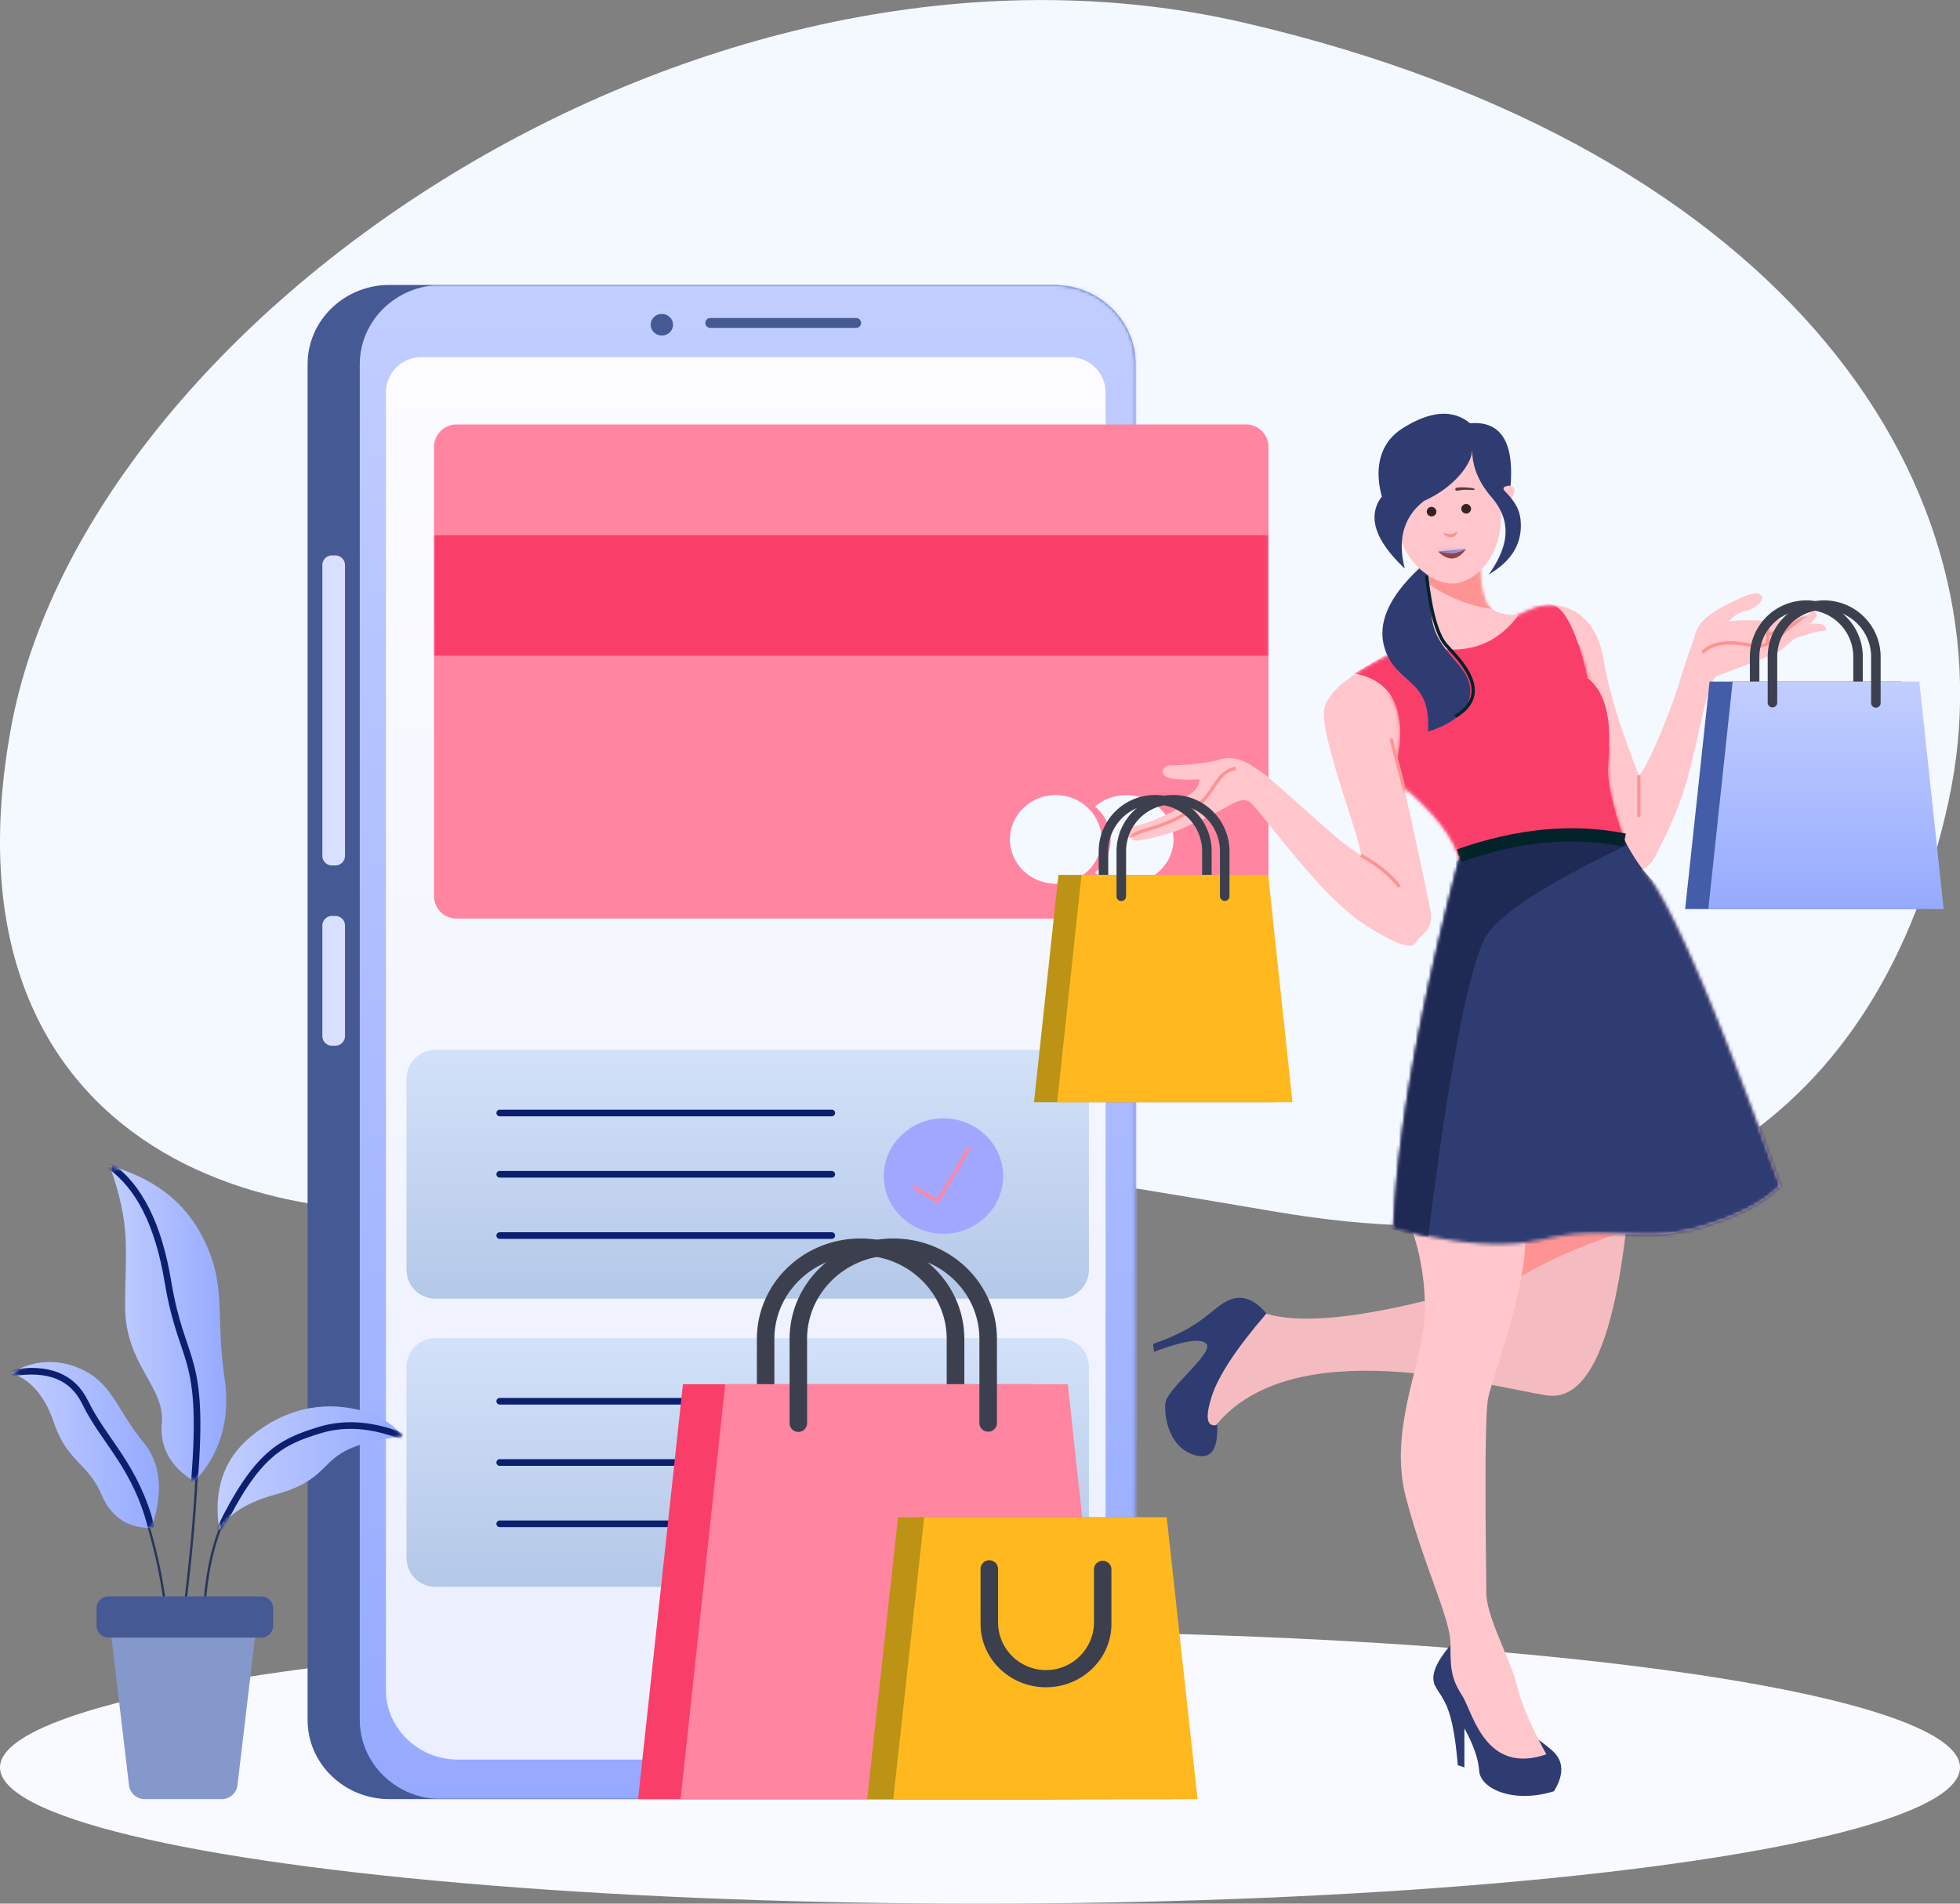 <svg id="Layer_1" data-name="Layer 1" xmlns="http://www.w3.org/2000/svg" xmlns:xlink="http://www.w3.org/1999/xlink" viewBox="0 0 591.46 574.56"><rect x="0" y="0" width="591.46" height="574.56" fill="#808080" stroke="none"/><defs><style>.cls-1{fill:#fff;}.cls-1,.cls-11,.cls-12,.cls-16,.cls-19,.cls-2,.cls-20,.cls-21,.cls-22,.cls-27,.cls-28,.cls-30,.cls-31,.cls-36,.cls-39,.cls-4,.cls-40,.cls-41,.cls-43,.cls-45,.cls-48,.cls-6,.cls-8{fill-rule:evenodd;}.cls-2,.cls-25{fill:#f4f8ff;}.cls-3{fill:#f8faff;}.cls-10,.cls-4{fill:#455a94;}.cls-5{mask:url(#mask);}.cls-6{fill:#d9e0ff;}.cls-7{mask:url(#mask-3);}.cls-8{fill:url(#linear-gradient);}.cls-14,.cls-15,.cls-17,.cls-35,.cls-37,.cls-44,.cls-47,.cls-51,.cls-9{fill:none;}.cls-9{stroke:#455a94;stroke-width:3px;}.cls-15,.cls-17,.cls-9{stroke-linecap:round;}.cls-11{fill:url(#linear-gradient-2);}.cls-12{fill:url(#linear-gradient-3);}.cls-13,.cls-43{fill:#a1a7ff;}.cls-14{stroke:#ff85a1;stroke-miterlimit:10;}.cls-15,.cls-51{stroke:#0b1f6e;stroke-width:2px;}.cls-16{fill:url(#linear-gradient-4);}.cls-17{stroke:#36c39c;stroke-width:5px;}.cls-18{fill:#3c3f4d;}.cls-19,.cls-26{fill:#fa3e6a;}.cls-20,.cls-23{fill:#ff85a1;}.cls-21{fill:#bc9314;}.cls-22{fill:#ffb91f;}.cls-24{mask:url(#mask-7);}.cls-27{fill:#2e3c72;}.cls-28{fill:#f4bcc1;}.cls-29{mask:url(#mask-10);}.cls-30{fill:#fd9493;}.cls-31{fill:#ffc6cb;}.cls-32{mask:url(#mask-11);}.cls-33{mask:url(#mask-12);}.cls-34{mask:url(#mask-13);}.cls-35{stroke:#fd9493;}.cls-36{fill:#1f2a54;}.cls-37,.cls-44{stroke:#022329;}.cls-37{stroke-width:4px;}.cls-38{mask:url(#mask-18);}.cls-39{fill:#352324;}.cls-40{fill:#553d3f;}.cls-41{fill:#8f4447;}.cls-42{mask:url(#mask-19);}.cls-45{fill:#435da8;}.cls-46{fill:url(#linear-gradient-5);}.cls-47{stroke:#29365a;stroke-width:0.7px;}.cls-48{fill:#8598cc;}.cls-49{fill:url(#linear-gradient-6);}.cls-50{mask:url(#mask-20);}.cls-52{fill:url(#linear-gradient-7);}.cls-53{mask:url(#mask-21);}.cls-54{fill:url(#linear-gradient-8);}.cls-55{mask:url(#mask-22);}</style><mask id="mask" x="92.82" y="86.04" width="249.82" height="456.97" maskUnits="userSpaceOnUse"><g id="scene-17-d"><path id="scene-17-c" class="cls-1" d="M117.5,86H318c13.63,0,24.68,10.7,24.68,23.9V519.11c0,13.2-11.05,23.9-24.68,23.9H117.5c-13.63,0-24.68-10.7-24.68-23.9V109.94C92.82,96.74,103.87,86,117.5,86Z"/></g></mask><mask id="mask-3" x="92.82" y="86.04" width="262.19" height="456.97" maskUnits="userSpaceOnUse"><g id="scene-17-d-3" data-name="scene-17-d"><path id="scene-17-c-3" data-name="scene-17-c" class="cls-1" d="M117.5,86H318c13.63,0,24.68,10.7,24.68,23.9V519.11c0,13.2-11.05,23.9-24.68,23.9H117.5c-13.63,0-24.68-10.7-24.68-23.9V109.94C92.82,96.74,103.87,86,117.5,86Z"/></g></mask><linearGradient id="linear-gradient" x1="-36.92" y1="859.02" x2="-36.92" y2="858.06" gradientTransform="matrix(249.58, 0, 0, -478, 9445.17, 410697.9)" gradientUnits="userSpaceOnUse"><stop offset="0" stop-color="#c2ceff"/><stop offset="1" stop-color="#95aaff"/></linearGradient><linearGradient id="linear-gradient-2" x1="-36.9" y1="859" x2="-36.9" y2="858.04" gradientTransform="matrix(219.95, 0, 0, -442.72, 8340.64, 380403.16)" gradientUnits="userSpaceOnUse"><stop offset="0" stop-color="#fcfcff"/><stop offset="1" stop-color="#ebefff"/></linearGradient><linearGradient id="linear-gradient-3" x1="-36.89" y1="857.7" x2="-36.89" y2="856.74" gradientTransform="matrix(208.55, 0, 0, -78.53, 7918.65, 67671.26)" gradientUnits="userSpaceOnUse"><stop offset="0" stop-color="#d3e2f9"/><stop offset="1" stop-color="#b4c8e8"/></linearGradient><linearGradient id="linear-gradient-4" x1="-36.89" y1="857.75" x2="-36.89" y2="856.8" gradientTransform="matrix(208.55, 0, 0, -78.53, 7918.65, 67762.26)" xlink:href="#linear-gradient-3"/><mask id="mask-7" x="130.97" y="128.11" width="251.79" height="149.14" maskUnits="userSpaceOnUse"><g id="scene-17-l"><path id="scene-17-j" class="cls-1" d="M137.88,128.11h238a6.8,6.8,0,0,1,6.91,6.69V270.55a6.8,6.8,0,0,1-6.91,6.69h-238a6.8,6.8,0,0,1-6.91-6.69V134.8A6.8,6.8,0,0,1,137.88,128.11Z"/></g></mask><mask id="mask-10" x="364.43" y="369.29" width="127.13" height="60.82" maskUnits="userSpaceOnUse"><g id="scene-17-n"><path id="scene-17-m" class="cls-1" d="M490.82,370q-6,54-24.19,51.14c-18.14-2.87-76.32-19.5-99.67,9q-4.27.66-1.32-8.64t16.47-25q14.33,4.32,47.54-3.8l28-4.62,1.68-18.69Z"/></g></mask><mask id="mask-11" x="338.68" y="179.01" width="212.45" height="196.5" maskUnits="userSpaceOnUse"><g id="scene-17-p"><path id="scene-17-o" class="cls-1" d="M429.46,193q-30,12.51-30,22.34c0,9.83,11.21,38.16,11.21,42.78a72.7,72.7,0,0,1-7.36-5.35c-13.93-12.23-21-18.8-22.75-19.85-2.16-1.3-6.94-5.43-12.34-3.73S353.46,231,352.78,231s-2.89,1.31-1.44,3q1.44,1.68,10.69,1.22a5.67,5.67,0,0,1-2.75,4.32c-2.43,1.54-3.53,4.47-4.1,4.74s-6.77,3.63-11.73,4.8c-3.31.78-4.89,2.09-4.76,3.92l2.85-.25c-.07.72.54,1,1.85.95,1.95-.13,11.74-2.35,15.35-4.62a73.28,73.28,0,0,0,7.26-3.3c5.51-2.72,8.17-5.23,10.89-3.88s21.14,28.74,35.85,37.77,13.89,5.11,15.46,3.52,4.13-3.27,3.56-7.47q-.57-4.2-8.07-38.11,13.9,11.84,16.64,21.72-18,68.4-19.8,111.17,27.51,7.78,46.13,3.41c18.62-4.37,29.22,1.55,46.21-3.41q17-5,24.35-12.62-29.73-82.53-41.42-95.48a10.64,10.64,0,0,0,4.33-5.25c.75-1.66,5.7-10.42,8.73-21,3.88-13.59,6.15-29.68,8.95-32q18.29-6.9,19.17-7.59c.59-.47,2.12-1.74,4.6-3.83q7.15-2.46,9.55-2.46a2.05,2.05,0,0,0-1.8-1.93,9.22,9.22,0,0,0-3.23,0c1.41-1.16,2.11-2.15,2.11-2.94,0-1.2-1.85-.91-3.51.73q-11.7,1.49-13.77,1.17a54.41,54.41,0,0,0-9.19.22,9.36,9.36,0,0,1,5.23-3.22c2.89-.58,5.9-3.48,4.4-4.7s-3.83-.27-9.28,2.4S512,187.6,511.27,192.66q-2.86,7.6-4.49,13.33c-1.63,5.71-9.47,25.93-12.25,28q-8.61-22-10.59-34.68c-2-12.7-10-17.74-18.6-16.43-3.79.58-9.65,4.54-18.88,7.29Q441.72,191.61,429.46,193Z"/></g></mask><mask id="mask-12" x="408.67" y="182.23" width="82.19" height="78.6" maskUnits="userSpaceOnUse"><g id="scene-17-r"><path id="scene-17-q" class="cls-1" d="M408.67,203.25q17.56,3.27,12.88,27,1,3.38,2.22,7.87l15.77,21.16q25.21-11.43,50.66-5.71-5.37-15.06-4.95-22.31c.42-7.25,1.84-20.19-6.14-26.63q-4.77-20.52-10.74-22.16t-40.32,9.12Z"/></g></mask><mask id="mask-13" x="338.68" y="179.01" width="212.45" height="198.67" maskUnits="userSpaceOnUse"><g id="scene-17-p-2" data-name="scene-17-p"><path id="scene-17-o-2" data-name="scene-17-o" class="cls-1" d="M429.46,193q-30,12.51-30,22.34c0,9.83,11.21,38.16,11.21,42.78a72.7,72.7,0,0,1-7.36-5.35c-13.93-12.23-21-18.8-22.75-19.85-2.16-1.3-6.94-5.43-12.34-3.73S353.46,231,352.78,231s-2.89,1.31-1.44,3q1.44,1.68,10.69,1.22a5.67,5.67,0,0,1-2.75,4.32c-2.43,1.54-3.53,4.47-4.1,4.74s-6.77,3.63-11.73,4.8c-3.31.78-4.89,2.09-4.76,3.92l2.85-.25c-.07.72.54,1,1.85.95,1.95-.13,11.74-2.35,15.35-4.62a73.28,73.28,0,0,0,7.26-3.3c5.51-2.72,8.17-5.23,10.89-3.88s21.14,28.74,35.85,37.77,13.89,5.11,15.46,3.52,4.13-3.27,3.56-7.47q-.57-4.2-8.07-38.11,13.9,11.84,16.64,21.72-18,68.4-19.8,111.17,27.51,7.78,46.13,3.41c18.62-4.37,29.22,1.55,46.21-3.41q17-5,24.35-12.62-29.73-82.53-41.42-95.48a10.64,10.64,0,0,0,4.33-5.25c.75-1.66,5.7-10.42,8.73-21,3.88-13.59,6.15-29.68,8.95-32q18.29-6.9,19.17-7.59c.59-.47,2.12-1.74,4.6-3.83q7.15-2.46,9.55-2.46a2.05,2.05,0,0,0-1.8-1.93,9.22,9.22,0,0,0-3.23,0c1.41-1.16,2.11-2.15,2.11-2.94,0-1.2-1.85-.91-3.51.73q-11.7,1.49-13.77,1.17a54.41,54.41,0,0,0-9.19.22,9.36,9.36,0,0,1,5.23-3.22c2.89-.58,5.9-3.48,4.4-4.7s-3.83-.27-9.28,2.4S512,187.6,511.27,192.66q-2.86,7.6-4.49,13.33c-1.63,5.71-9.47,25.93-12.25,28q-8.61-22-10.59-34.68c-2-12.7-10-17.74-18.6-16.43-3.79.58-9.65,4.54-18.88,7.29Q441.72,191.61,429.46,193Z"/></g></mask><mask id="mask-18" x="423.05" y="169.96" width="35.14" height="26.13" maskUnits="userSpaceOnUse"><g id="scene-17-t"><path id="scene-17-s" class="cls-1" d="M430.79,173.4q.94,9-.05,12.55t-7.69,5q7.13,5.9,17.68,5t17.46-10.25q-8.1-.06-9.82-4.28A26.07,26.07,0,0,1,446.8,171Z"/></g></mask><mask id="mask-19" x="432.99" y="163.7" width="10.12" height="4.88" maskUnits="userSpaceOnUse"><g id="scene-17-v"><path id="scene-17-u" class="cls-1" d="M434,166.47q4.57,4.54,8.37-.71Z"/></g></mask><linearGradient id="linear-gradient-5" x1="-36.63" y1="857.48" x2="-36.63" y2="856.52" gradientTransform="matrix(71.92, 0, 0, -71.79, 3185.28, 61765)" xlink:href="#linear-gradient"/><linearGradient id="linear-gradient-6" x1="65.66" y1="443.18" x2="121.55" y2="443.18" gradientTransform="matrix(1, 0, 0, 1, 0, 0)" xlink:href="#linear-gradient"/><mask id="mask-20" x="65.3" y="424.47" width="56.62" height="37.86" maskUnits="userSpaceOnUse"><g id="scene-17-A"><path id="scene-17-z" class="cls-1" d="M66.2,461.89q-2.88-18.12,9.52-28.33c12.4-10.21,24.61-10.07,33-7.92q8.42,2.16,12.81,7.92-12.63,1.33-18.58,5.08c-6,3.73-6.58,8.83-19.75,12.41Q70.05,454.62,66.2,461.89Z"/></g></mask><linearGradient id="linear-gradient-7" x1="33.08" y1="399.48" x2="68.27" y2="399.48" gradientTransform="matrix(1, 0, 0, 1, 0, 0)" xlink:href="#linear-gradient"/><mask id="mask-21" x="32.5" y="350.99" width="35.77" height="96.24" maskUnits="userSpaceOnUse"><g id="scene-17-C-7" data-name="scene-17-C"><path id="scene-17-B" class="cls-1" d="M58.66,447.15q-10.81-6.58-9.83-17.66c1-11.07-11.07-17.49-11.07-35.22s1.87-24-4.68-42.46q19.32,5.44,27.51,20.53c8.2,15.08,4.29,24.12,7.13,43.18Q70.57,434.59,58.66,447.15Z"/></g></mask><linearGradient id="linear-gradient-8" x1="3.45" y1="436.14" x2="47.97" y2="436.14" gradientTransform="matrix(1, 0, 0, 1, 0, 0)" xlink:href="#linear-gradient"/><mask id="mask-22" x="3.28" y="411.08" width="44.69" height="50.35" maskUnits="userSpaceOnUse"><g id="scene-17-E"><path id="scene-17-D-7" data-name="scene-17-D" class="cls-1" d="M45.7,461.19q-10.73,0-15-9.94c-4.23-9.88-10.37-9.93-14.45-21.92q-4.08-12-12.85-14.9a21.88,21.88,0,0,1,20-1.67c10.36,4.05,11.73,12.67,19.74,22.36Q51.24,444.81,45.7,461.19Z"/></g></mask></defs><title>Uncovering Patterns of Customer Behavior </title><path class="cls-2" d="M3.29,219.85c-22.55,123.93,75.24,159.3,158.78,141.24S271,346.37,385.4,365.79,567.59,335.87,588,241.85,539.75,45,375.57,6.89,25.84,95.92,3.29,219.85Z"/><ellipse class="cls-3" cx="295.73" cy="533.45" rx="295.73" ry="41.11"/><path class="cls-4" d="M117.5,86H318c13.63,0,24.68,10.7,24.68,23.9V519.11c0,13.2-11.05,23.9-24.68,23.9H117.5c-13.63,0-24.68-10.7-24.68-23.9V109.94C92.82,96.74,103.87,86,117.5,86Z"/><g class="cls-5"><path class="cls-6" d="M100.28,167.64h.83a2.92,2.92,0,0,1,3,2.87v87.84a2.91,2.91,0,0,1-3,2.86h-.83a2.91,2.91,0,0,1-3-2.86V170.51A2.92,2.92,0,0,1,100.28,167.64Z"/></g><g class="cls-5"><path class="cls-6" d="M100.28,276.45h.83a2.91,2.91,0,0,1,3,2.86v33.44a2.92,2.92,0,0,1-3,2.87h-.83a2.92,2.92,0,0,1-3-2.87V279.31A2.91,2.91,0,0,1,100.28,276.45Z"/></g><g class="cls-7"><path class="cls-8" d="M133.26,86H330.33C344,86,355,96.74,355,109.94V519.11c0,13.2-11.05,23.9-24.68,23.9H133.26c-13.64,0-24.69-10.7-24.69-23.9V109.94C108.57,96.74,119.62,86,133.26,86Z"/></g><g class="cls-5"><path class="cls-9" d="M214.35,97.47h44"/></g><g class="cls-5"><ellipse class="cls-10" cx="199.72" cy="98.01" rx="3.38" ry="3.26"/></g><g class="cls-5"><path class="cls-11" d="M127.31,107.8H322.77a10.69,10.69,0,0,1,10.86,10.52V510c0,11.64-9.75,21.08-21.77,21.08H138.22c-12,0-21.77-9.44-21.77-21.08V118.32A10.69,10.69,0,0,1,127.31,107.8Z"/></g><path class="cls-12" d="M131.56,316.88H319.71a8.75,8.75,0,0,1,8.89,8.6v57.87a8.76,8.76,0,0,1-8.89,8.61H131.56a8.76,8.76,0,0,1-8.89-8.61V325.48A8.75,8.75,0,0,1,131.56,316.88Z"/><ellipse class="cls-13" cx="284.71" cy="354.96" rx="18" ry="17.41"/><polyline class="cls-14" points="275.71 358.26 282.92 362.58 292.59 346.26"/><path class="cls-15" d="M150.8,335.92H251M150.8,354.42H251M150.8,372.91H251"/><path class="cls-16" d="M131.56,403.88H319.71a8.75,8.75,0,0,1,8.89,8.6v57.87a8.75,8.75,0,0,1-8.89,8.6H131.56a8.75,8.75,0,0,1-8.89-8.6V412.48A8.75,8.75,0,0,1,131.56,403.88Z"/><ellipse class="cls-13" cx="284.71" cy="441.96" rx="18" ry="17.41"/><polyline class="cls-17" points="275.71 445.26 282.92 449.57 292.59 433.25"/><path class="cls-15" d="M150.8,422.92H251M150.8,441.41H251M150.8,459.91H251"/><path class="cls-18" d="M288.32,432.1a2.6,2.6,0,0,1-2.64-2.56V404.11c0-13.9-11.67-25.2-26-25.2s-26,11.3-26,25.2v25.43a2.64,2.64,0,0,1-5.28,0V404.11c0-16.72,14-30.31,31.28-30.31S291,387.39,291,404.11v25.43A2.61,2.61,0,0,1,288.32,432.1Z"/><polygon class="cls-19" points="325.85 543.01 192.55 543.01 206.08 417.78 312.31 417.78 314.57 438.68 325.85 543.01"/><polygon class="cls-20" points="335.72 543.01 205.38 543.01 218.85 417.78 322.24 417.78 324.49 438.68 335.72 543.01"/><polygon class="cls-21" points="270.99 457.93 344.17 457.93 353.49 543.01 261.67 543.01 270.99 457.93"/><polygon class="cls-22" points="278.89 457.93 352.07 457.93 361.39 543.01 269.56 543.01 278.89 457.93"/><path class="cls-18" d="M298.19,432.1a2.6,2.6,0,0,1-2.64-2.56V404.11c0-13.9-11.66-25.2-26-25.2s-26,11.3-26,25.2v25.43a2.64,2.64,0,0,1-5.28,0V404.11c0-16.72,14-30.31,31.29-30.31s31.28,13.59,31.28,30.31v25.43A2.6,2.6,0,0,1,298.19,432.1Zm17.46,77.15c-10.89,0-19.75-8.58-19.75-19.13V473.55a2.64,2.64,0,0,1,5.28,0v16.57a14.48,14.48,0,0,0,28.94,0V473.55a2.64,2.64,0,0,1,5.27,0v16.57c0,10.55-8.86,19.13-19.74,19.13Z"/><path class="cls-23" d="M137.88,128.11h238a6.8,6.8,0,0,1,6.91,6.69V270.55a6.8,6.8,0,0,1-6.91,6.69h-238a6.8,6.8,0,0,1-6.91-6.69V134.8A6.8,6.8,0,0,1,137.88,128.11Z"/><g class="cls-24"><path class="cls-2" d="M339.9,240c7.86,0,14.22,6,14.22,13.38s-6.36,13.39-14.22,13.39a14.69,14.69,0,0,1-9.48-3.41,12.87,12.87,0,0,0,0-19.95A14.64,14.64,0,0,1,339.9,240Z"/></g><g class="cls-24"><ellipse class="cls-25" cx="318.58" cy="253.34" rx="13.82" ry="13.38"/></g><g class="cls-24"><rect class="cls-26" x="130.97" y="161.57" width="251.79" height="36.33"/></g><path class="cls-27" d="M437.88,496.37q-7.12,8.17-4.75,12.55c2.38,4.36,5.27,5.64,6.77,23.83l2,.69V521.66q4.1,7.4,4.46,12.8c.37,5.41,10.31,10,22.57,6.17q4.81-7.87-.82-12.53a51.94,51.94,0,0,0-7-5.09Q447.81,516,437.88,496.37Zm-55.77-100q-5.26-6.21-10.79-4.14c-5.53,2.07-7.63,8-23.36,13.38l.28,2.41q13.45-5.07,15.82-2.41c2.37,2.66-11.95,13.58-12.38,17.85s1.15,13.69,9.15,15.8q8,2.11,6.15-12.81Z"/><path class="cls-28" d="M490.82,370q-6,54-24.19,51.14c-18.14-2.87-76.32-19.5-99.67,9q-4.27.66-1.32-8.64t16.47-25q14.33,4.32,47.54-3.8l28-4.62,1.68-18.69Z"/><g class="cls-29"><path class="cls-30" d="M491.56,371.22q-24.93,8.11-37.71,17.49l5.75-17.46a168.28,168.28,0,0,1,17-1.3A115.45,115.45,0,0,1,491.56,371.22Z"/></g><path class="cls-31" d="M425.69,370a73,73,0,0,1,4.25,26.77c-.32,14.16-11.09,34.4-5.7,55.1s13.45,36.62,13.45,44.22.24,10.52,3.51,15.62,6.9,24.16,25.43,17.77q-6.78-12.4-8.91-20.87c-2.14-8.47-9.21-20.49-9.21-28.13s-.81-52,.59-58.6,11.18-32,11.18-47.9Z"/><path class="cls-31" d="M429.46,193q-30,12.51-30,22.34c0,9.83,11.21,38.16,11.21,42.78a72.7,72.7,0,0,1-7.36-5.35c-13.93-12.23-21-18.8-22.75-19.85-2.16-1.3-6.94-5.43-12.34-3.73S353.46,231,352.78,231s-2.89,1.31-1.44,3q1.44,1.68,10.69,1.22a5.67,5.67,0,0,1-2.75,4.32c-2.43,1.54-3.53,4.47-4.1,4.74s-6.77,3.63-11.73,4.8c-3.31.78-4.89,2.09-4.76,3.92l2.85-.25c-.07.72.54,1,1.85.95,1.95-.13,11.74-2.35,15.35-4.62a73.28,73.28,0,0,0,7.26-3.3c5.51-2.72,8.17-5.23,10.89-3.88s21.14,28.74,35.85,37.77,13.89,5.11,15.46,3.52,4.13-3.27,3.56-7.47q-.57-4.2-8.07-38.11,13.9,11.84,16.64,21.72-18,68.4-19.8,111.17,27.51,7.78,46.13,3.41c18.62-4.37,29.22,1.55,46.21-3.41q17-5,24.35-12.62-29.73-82.53-41.42-95.48a10.64,10.64,0,0,0,4.33-5.25c.75-1.66,5.7-10.42,8.73-21,3.88-13.59,6.15-29.68,8.95-32q18.29-6.9,19.17-7.59c.59-.47,2.12-1.74,4.6-3.83q7.15-2.46,9.55-2.46a2.05,2.05,0,0,0-1.8-1.93,9.22,9.22,0,0,0-3.23,0c1.41-1.16,2.11-2.15,2.11-2.94,0-1.2-1.85-.91-3.51.73q-11.7,1.49-13.77,1.17a54.41,54.41,0,0,0-9.19.22,9.36,9.36,0,0,1,5.23-3.22c2.89-.58,5.9-3.48,4.4-4.7s-3.83-.27-9.28,2.4S512,187.6,511.27,192.66q-2.86,7.6-4.49,13.33c-1.63,5.71-9.47,25.93-12.25,28q-8.61-22-10.59-34.68c-2-12.7-10-17.74-18.6-16.43-3.79.58-9.65,4.54-18.88,7.29Q441.72,191.61,429.46,193Z"/><g class="cls-32"><path class="cls-19" d="M408.67,203.25q17.56,3.27,12.88,27,1,3.38,2.22,7.87l15.77,21.16q25.21-11.43,50.66-5.71-5.37-15.06-4.95-22.31c.42-7.25,1.84-20.19-6.14-26.63q-4.77-20.52-10.74-22.16t-40.32,9.12Z"/><g class="cls-33"><path class="cls-19" d="M418.26,209.06q7.15,5.07,9,20.1c1.84,15,13.33,20,30.67,8.51q25.88-3.84,28.37-14t4.56,30l-51.3,7.18L424,238.27l-4.26-14.6c1.26-3.4,1.69-5.62,1.31-6.67S419.75,213.31,418.26,209.06Zm47.44-8.26q10-1.16,17.92,7.52l-6.92-13.89Z"/></g></g><g class="cls-34"><path class="cls-27" d="M439.54,259.26q21.4-10,50.66-5.71A70.48,70.48,0,0,0,494,260a34.82,34.82,0,0,0,8.29,8.73q4.8,3.26,37.19,90.58-20.56,19.1-49.94,18.36t-76.75,0q8.64-48,13.82-70.87T439.54,259.26Z"/></g><g class="cls-32"><path class="cls-35" d="M545,185.65q-6.45,4.6-7.88,6.33c-.95,1.14-3.18,2.25-6.69,3.31q-11.9-3.18-16.65,1.66m25.3-7.1-5.8,1.75m-.48-4.3a15,15,0,0,1,.48,6.84M341.54,252.77q-.36-1,6.26-2.87c6.61-1.91,13.73-5.94,16.72-10s4-7.09,8.38-8M494.53,234v12.59"/></g><g class="cls-32"><path class="cls-36" d="M490.2,253.27l.66,1.85Q453,273.24,448,283.37q-7.78,15.75-17.11,90.57l-12.62-3.31q11-95.56,20.36-109.8,8.76-8.59,36.21-8.26Z"/></g><g class="cls-32"><path class="cls-35" d="M410.69,258.12q7.85,4.44,11.65,9.57m-2.57-44.78,4.26,16.3"/></g><g class="cls-32"><path class="cls-37" d="M440.21,258.28q26.75-9.46,50-4.73"/></g><path class="cls-31" d="M430.79,173.4q.94,9-.05,12.55t-7.69,5q7.13,5.9,17.68,5t17.46-10.25q-8.1-.06-9.82-4.28A26.07,26.07,0,0,1,446.8,171Z"/><g class="cls-38"><path class="cls-30" d="M430.23,175.53a42.67,42.67,0,0,0,19.91,8.25L446.93,170,429.6,171.6Z"/></g><path class="cls-27" d="M455.16,152.21q4.09-25.78-11.56-24.46-7.69-6.42-20.29,1.47c-12.6,7.89-6.76,25.8,1.38,34.46Q432.84,172.35,455.16,152.21Z"/><path class="cls-31" d="M453.83,147c1.43-.62,2.41-.55,2.93.22.72,1.07-.34,2.47-1,4.36s-.34,4-1.83,3.79Q452,155,453.83,147Z"/><path class="cls-31" d="M419.9,150c-1.65-.41-2.67-.19-3,.65-.52,1.17.81,2.14,1.81,3.89s.61,3.86,2.42,3.71Q423,158,419.9,150Z"/><path class="cls-31" d="M420,148.26c0,20.38,12,28.42,19,27.83s17.33-10.39,12.93-29.21c-2.58-3.34-4.31-5.44-5.17-6.31a8.88,8.88,0,0,1-2.5-4.51,43.17,43.17,0,0,1-11.91,8.62Q429.15,146.32,420,148.26Z"/><path class="cls-30" d="M435.37,160.63a2.75,2.75,0,0,0,2.57,1.58q1.5-.14,1.86-2a2.82,2.82,0,0,1-2,.91A4.38,4.38,0,0,1,435.37,160.63Z"/><path class="cls-39" d="M442.32,152.13a1.46,1.46,0,0,1,1.59,1.3,1.44,1.44,0,0,1-1.34,1.56,1.46,1.46,0,0,1-1.59-1.31A1.43,1.43,0,0,1,442.32,152.13Z"/><path class="cls-39" d="M431.85,153a1.47,1.47,0,0,1,1.6,1.3,1.44,1.44,0,0,1-1.34,1.55,1.43,1.43,0,1,1-.26-2.85Z"/><path class="cls-40" d="M428.85,148.71a17.87,17.87,0,0,1,4.58-1c1.1-.1,1.11,1,.24.92a16,16,0,0,0-4.15.5C428.57,149.4,428.18,149.14,428.85,148.71Z"/><path class="cls-40" d="M444.6,147.38a18.07,18.07,0,0,0-4.69-.24c-1.09.09-.91,1.17-.07.94a16.81,16.81,0,0,1,4.17-.2C445,148,445.34,147.68,444.6,147.38Z"/><path class="cls-41" d="M434,166.47q4.57,4.54,8.37-.71Z"/><g class="cls-42"><path class="cls-43" d="M433,164.53l9.86-.83.26,1.74a14.9,14.9,0,0,1-4.64,1.55,18.41,18.41,0,0,1-5.21-.71Z"/></g><path class="cls-27" d="M444.25,136.06c-.25,4.16-5.68,11.2-14.47,15.09q-9.27,7.15-5.86,20.45-13.19-12.45-7.34-21.16c2.1-3.12,12.14-4,17.09-6.57A51,51,0,0,0,444.25,136.06Z"/><path class="cls-27" d="M444.25,136.06q.12,7.33,5.73,13.86c5.61,6.52,6.21,13.7-.7,23.43q10-5.79,9.65-15.37c-.19-5.21-2.55-7.68-8.89-13.82A64.78,64.78,0,0,1,444.25,136.06Z"/><path class="cls-27" d="M428.29,171.54q-13.95,13.05-10.43,24.18c3.52,11.13,14.13,8.87,13.06,25.08q12.69-4,12.76-12.16C443.75,200.47,433,197,432,185.88l-1.11-12.27c-.6-.43-1-.76-1.34-1S428.81,172,428.29,171.54Z"/><path class="cls-44" d="M430.5,173.76q1.86,16.58,6,21.09c4.19,4.52,14.27,14.43,2.66,21.38"/><path class="cls-18" d="M560.7,213.59a1.42,1.42,0,0,1-1.44-1.4V198.25a14.17,14.17,0,0,0-28.34,0v13.94a1.44,1.44,0,0,1-2.87,0V198.25a17,17,0,0,1,34.08,0v13.94A1.42,1.42,0,0,1,560.7,213.59Z"/><polygon class="cls-45" points="581.14 274.38 508.52 274.38 515.89 205.74 573.77 205.74 575 217.2 581.14 274.38"/><polygon class="cls-46" points="586.52 274.38 515.51 274.38 522.85 205.74 579.18 205.74 580.41 217.2 586.52 274.38"/><path class="cls-18" d="M566.08,213.59a1.42,1.42,0,0,1-1.44-1.4V198.25a14.17,14.17,0,0,0-28.34,0v13.94a1.44,1.44,0,0,1-2.87,0V198.25a17,17,0,0,1,34.08,0v13.94A1.42,1.42,0,0,1,566.08,213.59Z"/><path class="cls-18" d="M364.2,271.91a1.43,1.43,0,0,1-1.44-1.4V256.57a14.17,14.17,0,0,0-28.33,0v13.94a1.44,1.44,0,0,1-2.88,0V256.57a17.05,17.05,0,0,1,34.09,0v13.94A1.42,1.42,0,0,1,364.2,271.91Z"/><polygon class="cls-21" points="384.65 332.69 312.02 332.69 319.4 264.06 377.27 264.06 378.5 275.51 384.65 332.69"/><polygon class="cls-22" points="390.03 332.69 319.02 332.69 326.36 264.06 382.69 264.06 383.91 275.51 390.03 332.69"/><path class="cls-18" d="M369.58,271.91a1.43,1.43,0,0,1-1.44-1.4V256.57a14.17,14.17,0,0,0-28.33,0v13.94a1.44,1.44,0,0,1-2.88,0V256.57a17.05,17.05,0,0,1,34.09,0v13.94A1.42,1.42,0,0,1,369.58,271.91Z"/><path class="cls-47" d="M55.79,484.7q7.89-63.7,0-91.78M49.86,484.7a150.94,150.94,0,0,0-23.7-64.06M61.71,484.7q2.07-32,21.72-45.89"/><path class="cls-48" d="M33.08,489.48H77.51l-5.86,49.38a4.77,4.77,0,0,1-4.8,4.15H43.74a4.78,4.78,0,0,1-4.81-4.15l-5.85-49.38Z"/><path class="cls-4" d="M32.78,481.83h46a3.59,3.59,0,0,1,3.65,3.53v5.36a3.6,3.6,0,0,1-3.65,3.54h-46a3.59,3.59,0,0,1-3.65-3.54v-5.36A3.59,3.59,0,0,1,32.78,481.83Z"/><path class="cls-49" d="M66.2,461.89q-2.88-18.12,9.52-28.33c12.4-10.21,24.61-10.07,33-7.92q8.42,2.16,12.81,7.92-12.63,1.33-18.58,5.08c-6,3.73-6.58,8.83-19.75,12.41Q70.05,454.62,66.2,461.89Z"/><g class="cls-50"><path class="cls-51" d="M121.55,433.56q-13.68-5.46-25.19-1.9c-11.51,3.55-18.9,7-30.16,30.23"/></g><path class="cls-52" d="M58.66,447.15q-10.81-6.58-9.83-17.66c1-11.07-11.07-17.49-11.07-35.22s1.87-24-4.68-42.46q19.32,5.44,27.51,20.53c8.2,15.08,4.29,24.12,7.13,43.18Q70.57,434.59,58.66,447.15Z"/><g class="cls-53"><path class="cls-51" d="M33.08,351.81q13.32,9.29,17.59,35c4.28,25.74,11.15,20.81,8,60.33"/></g><path class="cls-54" d="M45.7,461.19q-10.73,0-15-9.94c-4.23-9.88-10.37-9.93-14.45-21.92q-4.08-12-12.85-14.9a21.88,21.88,0,0,1,20-1.67c10.36,4.05,11.73,12.67,19.74,22.36Q51.24,444.81,45.7,461.19Z"/><g class="cls-55"><path class="cls-51" d="M3.45,414.43Q20,411.55,25.71,423.3c5.72,11.76,15.28,19.16,20,37.89"/></g></svg>